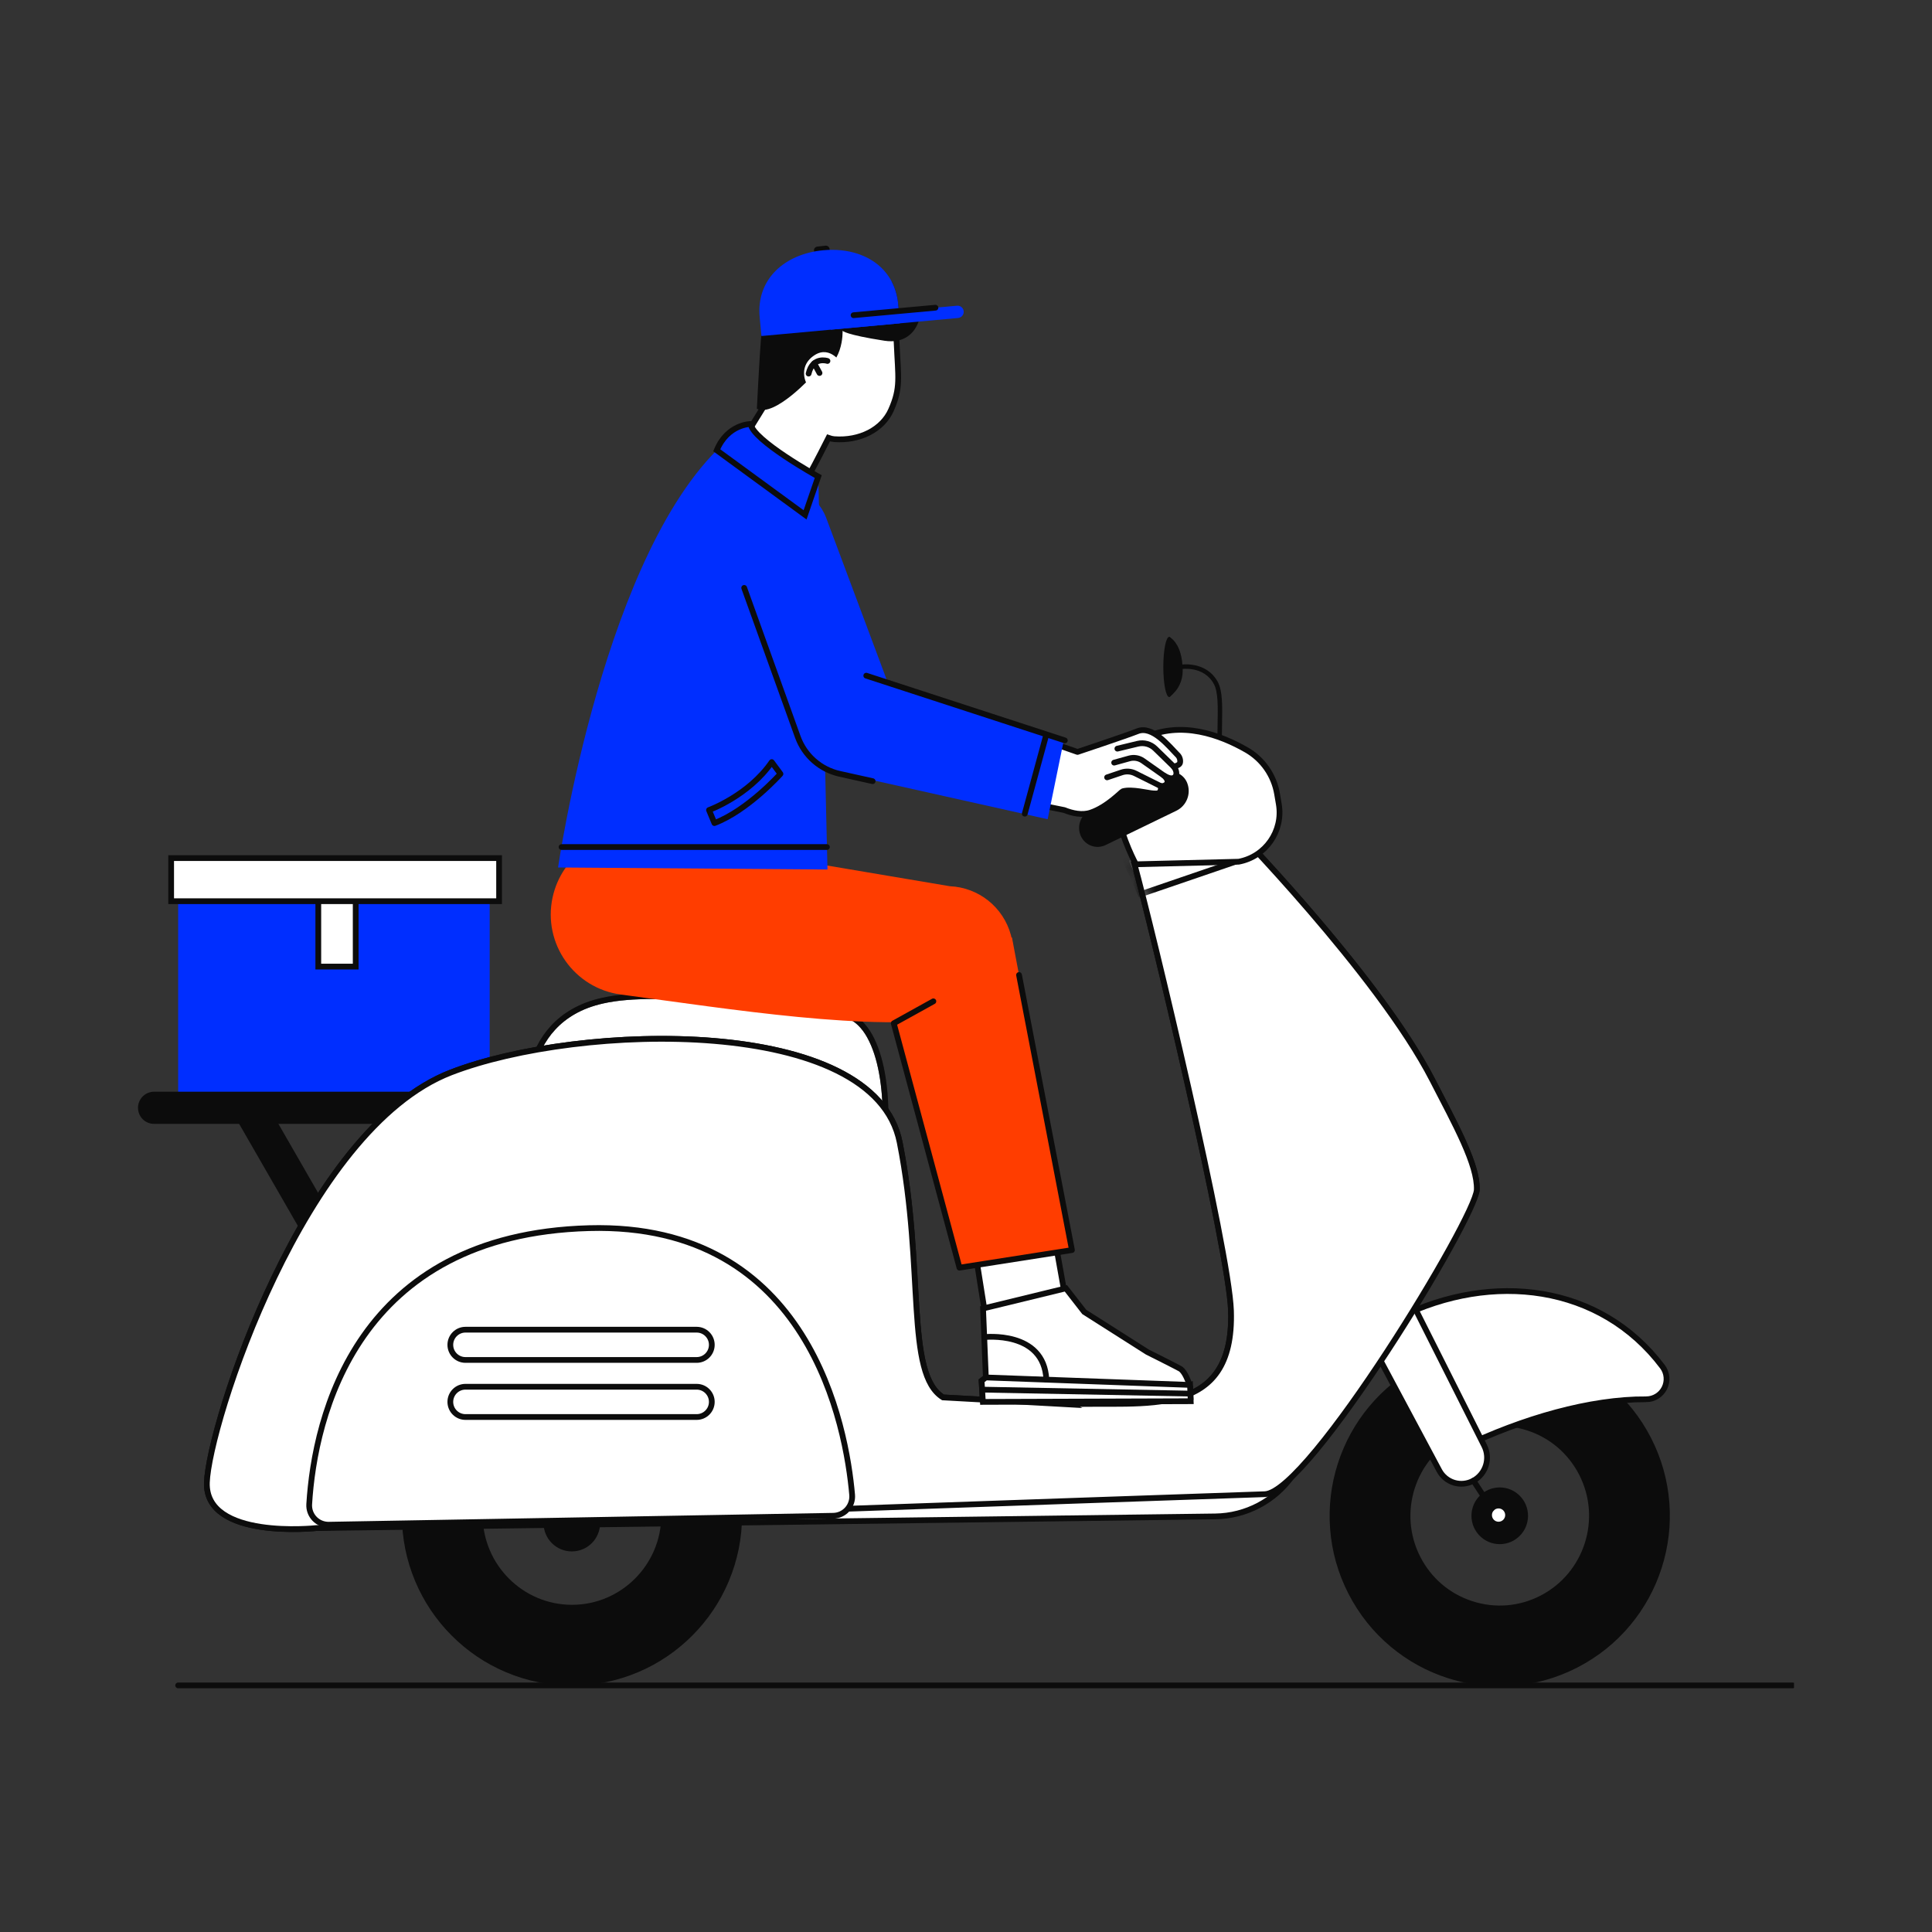 <svg width="168" height="168" viewBox="0 0 168 168" fill="none" xmlns="http://www.w3.org/2000/svg">
<rect x="0" y="0" width="168" height="168" fill="#333333" stroke="none"/>
<g clip-path="url(#clip0_11681_39514)">
<path d="M42.581 74.617H15.492V95.123H42.581V74.617Z" fill="#002EFF"/>
<path d="M30.93 75.155H27.678V84.051H30.93V75.155Z" fill="white" stroke="#0C0C0C" stroke-width="0.5" stroke-miterlimit="10"/>
<path d="M43.4 74.617H14.882V78.365H43.4V74.617Z" fill="white" stroke="#0C0C0C" stroke-width="0.5" stroke-miterlimit="10"/>
<path fill-rule="evenodd" clip-rule="evenodd" d="M51.393 94.931H13.399C13.029 94.931 12.673 95.079 12.41 95.342C12.148 95.606 12 95.958 12 96.329C12 96.701 12.147 97.058 12.41 97.323C12.672 97.586 13.029 97.728 13.399 97.728H51.394V94.931H51.393Z" fill="#0C0C0C"/>
<path fill-rule="evenodd" clip-rule="evenodd" d="M35.282 122.895L20.229 96.745L22.79 95.262L37.843 121.413L35.282 122.895Z" fill="#0C0C0C"/>
<path fill-rule="evenodd" clip-rule="evenodd" d="M45.953 97.36C45.953 97.36 44.585 88.762 52.395 87.013C57.486 85.874 66.314 87.546 73.079 88.162C76.575 88.479 77.455 95.237 76.802 99.918C76.802 99.918 48.086 101.442 45.953 97.36Z" fill="white"/>
<mask id="mask0_11681_39514" style="mask-type:luminance" maskUnits="userSpaceOnUse" x="45" y="86" width="33" height="15">
<path d="M45.953 97.36C45.953 97.36 44.585 88.762 52.395 87.013C57.486 85.874 66.314 87.546 73.079 88.162C76.575 88.479 77.455 95.237 76.802 99.918C76.802 99.918 48.086 101.442 45.953 97.36Z" fill="white"/>
</mask>
<g mask="url(#mask0_11681_39514)">
<path fill-rule="evenodd" clip-rule="evenodd" d="M45.953 97.36C45.953 97.36 44.585 88.762 52.395 87.013C57.486 85.874 66.314 87.546 73.079 88.162C76.575 88.479 77.455 95.237 76.802 99.918C76.802 99.918 48.086 101.442 45.953 97.36Z" fill="white" stroke="#0C0C0C" stroke-width="0.5" stroke-miterlimit="10"/>
<path d="M85.432 100.107H37.649V100.286H85.432V100.107Z" fill="white" stroke="#0C0C0C" stroke-width="0.5" stroke-miterlimit="10"/>
</g>
<path fill-rule="evenodd" clip-rule="evenodd" d="M45.953 97.36C45.953 97.36 44.585 88.762 52.395 87.013C57.486 85.874 66.314 87.546 73.079 88.162C76.575 88.479 77.455 95.237 76.802 99.918C76.802 99.918 48.086 101.442 45.953 97.36Z" stroke="#0C0C0C" stroke-width="0.5" stroke-miterlimit="10"/>
<path d="M49.738 146.569C47.741 146.569 45.803 146.176 43.976 145.401C42.214 144.654 40.633 143.584 39.276 142.223C37.919 140.863 36.854 139.278 36.11 137.512C35.338 135.684 34.948 133.743 34.948 131.744C34.948 129.746 35.34 127.805 36.11 125.976C36.854 124.211 37.919 122.626 39.276 121.266C40.633 119.904 42.215 118.835 43.976 118.088C45.803 117.313 47.741 116.92 49.738 116.92C51.735 116.92 53.672 117.313 55.5 118.088C57.262 118.835 58.843 119.904 60.2 121.266C61.557 122.626 62.622 124.211 63.366 125.976C64.137 127.805 64.528 129.746 64.528 131.744C64.528 133.743 64.136 135.684 63.366 137.512C62.622 139.278 61.557 140.863 60.2 142.223C58.843 143.584 57.261 144.654 55.5 145.401C53.672 146.176 51.735 146.569 49.738 146.569ZM49.738 123.943C45.454 123.943 41.97 127.444 41.97 131.746C41.97 136.048 45.455 139.549 49.738 139.549C54.02 139.549 57.506 136.048 57.506 131.746C57.506 127.444 54.02 123.943 49.738 123.943Z" fill="#0C0C0C"/>
<path d="M49.724 134.906C51.083 134.906 52.184 133.802 52.184 132.44C52.184 131.078 51.083 129.974 49.724 129.974C48.366 129.974 47.265 131.078 47.265 132.44C47.265 133.802 48.366 134.906 49.724 134.906Z" fill="#0C0C0C"/>
<path d="M130.411 146.636C128.882 146.636 127.369 146.398 125.899 145.926C124.068 145.338 122.395 144.416 120.925 143.185C119.401 141.91 118.167 140.361 117.255 138.58C116.344 136.803 115.807 134.897 115.66 132.917C115.518 131.006 115.744 129.109 116.329 127.279C116.916 125.449 117.834 123.774 119.06 122.302C120.33 120.777 121.875 119.54 123.649 118.625C125.422 117.711 127.323 117.172 129.299 117.024C131.205 116.88 133.099 117.106 134.925 117.693C136.755 118.281 138.428 119.203 139.899 120.434C141.422 121.709 142.656 123.258 143.569 125.039C144.479 126.816 145.016 128.722 145.163 130.702C145.305 132.613 145.08 134.51 144.494 136.34C143.907 138.17 142.989 139.845 141.764 141.317C140.493 142.842 138.949 144.079 137.174 144.994C135.401 145.908 133.5 146.447 131.524 146.596C131.152 146.624 130.78 146.639 130.411 146.639V146.636ZM126.867 124.868C123.052 126.834 121.543 131.549 123.505 135.378C124.455 137.233 126.068 138.605 128.047 139.24C130.018 139.874 132.117 139.7 133.958 138.75C137.773 136.783 139.282 132.068 137.32 128.239C136.37 126.385 134.757 125.013 132.778 124.378C130.807 123.744 128.708 123.918 126.867 124.868Z" fill="#0C0C0C"/>
<path d="M130.412 134.274C131.771 134.274 132.872 133.17 132.872 131.808C132.872 130.446 131.771 129.342 130.412 129.342C129.054 129.342 127.953 130.446 127.953 131.808C127.953 133.17 129.054 134.274 130.412 134.274Z" fill="#0C0C0C"/>
<path fill-rule="evenodd" clip-rule="evenodd" d="M143.14 121.677C143.812 121.68 144.428 121.301 144.729 120.702C145.03 120.101 144.966 119.382 144.564 118.845C139.16 111.66 129.747 110.569 121.679 114.551C118.041 116.346 123.378 117.572 123.961 120.909C124.48 123.884 125.213 126.796 127.113 125.883C132.45 123.319 138.292 121.652 143.14 121.676V121.677Z" fill="white" stroke="#0C0C0C" stroke-width="0.5" stroke-miterlimit="10"/>
<path fill-rule="evenodd" clip-rule="evenodd" d="M118.144 114.749C118.144 114.749 122.982 123.803 125.157 127.875C125.431 128.388 125.9 128.769 126.457 128.935C127.013 129.1 127.614 129.035 128.124 128.755C129.202 128.161 129.618 126.821 129.065 125.721C126.96 121.538 122.239 112.155 122.239 112.155L118.144 114.751V114.749Z" fill="white"/>
<path fill-rule="evenodd" clip-rule="evenodd" d="M118.144 114.749C118.144 114.749 122.982 123.803 125.157 127.875C125.431 128.388 125.9 128.769 126.457 128.935C127.013 129.1 127.614 129.035 128.124 128.755C129.202 128.161 129.618 126.821 129.065 125.721C126.96 121.538 122.239 112.155 122.239 112.155L118.144 114.751V114.749Z" stroke="#0C0C0C" stroke-width="0.5" stroke-miterlimit="10"/>
<path d="M130.31 132.575C130.766 132.575 131.136 132.204 131.136 131.746C131.136 131.288 130.766 130.917 130.31 130.917C129.853 130.917 129.484 131.288 129.484 131.746C129.484 132.204 129.853 132.575 130.31 132.575Z" fill="white" stroke="#0C0C0C" stroke-width="0.5" stroke-miterlimit="10"/>
<path fill-rule="evenodd" clip-rule="evenodd" d="M127.851 100.762C127.145 98.829 125.868 96.463 124.542 93.889C124.283 93.386 123.999 92.871 123.694 92.347C118.415 83.271 106.811 71.451 106.811 71.451L98.633 75.076C100.138 80.527 106.867 108.624 107.044 113.964C107.362 123.556 99.427 121.821 92.926 122.117L82.001 121.511C78.693 119.458 80.422 110.424 78.234 99.338C76.049 88.251 50.413 88.921 39.211 93.255C26.375 98.221 18.157 123.912 17.99 128.914C17.824 133.917 27.492 132.874 27.492 132.874L105.675 131.862C108.356 131.828 110.855 130.507 112.393 128.311C117.411 121.146 128.355 105.314 128.419 103.448C128.444 102.697 128.23 101.791 127.853 100.762H127.851Z" fill="white" stroke="#0C0C0C" stroke-width="0.5" stroke-miterlimit="10"/>
<path d="M92.924 122.119C99.426 121.822 107.36 123.557 107.042 113.965C106.866 108.625 100.135 80.528 98.632 75.078L106.81 71.452C106.81 71.452 119.792 84.678 124.54 93.89C126.573 97.835 128.49 101.289 128.417 103.449C128.336 105.872 113.813 129.797 109.979 129.93C107.322 130.023 101.12 130.238 93.201 130.51C67.635 131.389 27.492 132.876 27.492 132.876C27.492 132.876 17.824 133.918 17.99 128.917C18.157 123.914 26.375 98.224 39.211 93.258C50.413 88.924 76.049 88.254 78.234 99.34C80.422 110.427 78.693 119.459 82.001 121.514L92.926 122.12L92.924 122.119Z" fill="white"/>
<mask id="mask1_11681_39514" style="mask-type:luminance" maskUnits="userSpaceOnUse" x="17" y="71" width="112" height="62">
<path d="M92.924 122.119C99.426 121.822 107.36 123.557 107.042 113.965C106.866 108.625 100.135 80.528 98.632 75.078L106.81 71.452C106.81 71.452 119.792 84.678 124.54 93.89C126.573 97.835 128.49 101.289 128.417 103.449C128.336 105.872 113.813 129.797 109.979 129.93C107.322 130.023 101.12 130.238 93.201 130.51C67.635 131.389 27.492 132.876 27.492 132.876C27.492 132.876 17.824 133.918 17.99 128.917C18.157 123.914 26.375 98.224 39.211 93.258C50.413 88.924 76.049 88.254 78.234 99.34C80.422 110.427 78.693 119.459 82.001 121.514L92.926 122.12L92.924 122.119Z" fill="white"/>
</mask>
<g mask="url(#mask1_11681_39514)">
<path fill-rule="evenodd" clip-rule="evenodd" d="M99.187 77.754L108.764 74.476L105.853 72.151L98.989 73.845L97.865 74.78L99.185 77.754H99.187Z" fill="white" stroke="#0C0C0C" stroke-width="0.5" stroke-miterlimit="10"/>
</g>
<path d="M92.924 122.119C99.426 121.822 107.36 123.557 107.042 113.965C106.866 108.625 100.135 80.528 98.632 75.078L106.81 71.452C106.81 71.452 119.792 84.678 124.54 93.89C126.573 97.835 128.49 101.289 128.417 103.449C128.336 105.872 113.813 129.797 109.979 129.93C107.322 130.023 101.12 130.238 93.201 130.51C67.635 131.389 27.492 132.876 27.492 132.876C27.492 132.876 17.824 133.918 17.99 128.917C18.157 123.914 26.375 98.224 39.211 93.258C50.413 88.924 76.049 88.254 78.234 99.34C80.422 110.427 78.693 119.459 82.001 121.514L92.926 122.12L92.924 122.119Z" stroke="#0C0C0C" stroke-width="0.5" stroke-miterlimit="10"/>
<path d="M106.254 67.822C106.23 67.822 106.208 67.803 106.204 67.778C105.967 66.011 105.996 64.403 106.021 62.984C106.05 61.388 106.073 60.126 105.675 59.403C104.737 57.694 102.713 58.039 102.693 58.042C102.666 58.046 102.641 58.028 102.634 58.001C102.63 57.974 102.648 57.948 102.675 57.942C102.696 57.939 104.789 57.58 105.763 59.353C106.173 60.101 106.15 61.373 106.121 62.984C106.096 64.398 106.067 66.003 106.304 67.763C106.307 67.79 106.289 67.815 106.262 67.819C106.26 67.819 106.257 67.819 106.256 67.819L106.254 67.822Z" fill="#0C0C0C"/>
<path d="M106.254 67.965C106.158 67.965 106.076 67.893 106.062 67.797C105.823 66.02 105.852 64.407 105.878 62.982C105.906 61.406 105.929 60.163 105.549 59.471C104.668 57.865 102.737 58.179 102.718 58.182C102.668 58.191 102.616 58.181 102.574 58.151C102.532 58.122 102.503 58.077 102.494 58.027C102.474 57.922 102.545 57.821 102.65 57.801C102.672 57.797 104.87 57.429 105.888 59.285C106.316 60.066 106.294 61.356 106.265 62.988C106.239 64.398 106.21 65.996 106.446 67.746C106.46 67.852 106.386 67.949 106.28 67.964C106.271 67.964 106.262 67.965 106.254 67.965ZM102.671 57.901C102.671 57.901 102.671 57.901 102.668 57.901C102.668 57.901 102.668 57.901 102.671 57.901Z" fill="#0C0C0C"/>
<path fill-rule="evenodd" clip-rule="evenodd" d="M101.68 55.389C101.68 55.389 102.33 55.665 102.659 56.844C102.767 57.231 102.84 57.718 102.843 58.323C102.846 58.753 102.751 59.176 102.565 59.562C102.524 59.648 102.479 59.733 102.427 59.815C102.141 60.269 101.724 60.598 101.698 60.586C101.486 60.483 101.68 55.389 101.68 55.389Z" fill="#0C0C0C"/>
<path d="M101.671 60.612C101.954 60.612 102.184 59.441 102.184 57.996C102.184 56.552 101.954 55.381 101.671 55.381C101.388 55.381 101.158 56.552 101.158 57.996C101.158 59.441 101.388 60.612 101.671 60.612Z" fill="#0C0C0C"/>
<path fill-rule="evenodd" clip-rule="evenodd" d="M26.888 130.804C26.859 131.269 27.027 131.728 27.351 132.065C27.675 132.404 28.126 132.59 28.591 132.583C36.055 132.451 65.033 131.938 72.456 131.806C72.92 131.799 73.36 131.598 73.672 131.253C73.982 130.908 74.138 130.451 74.099 129.988C73.592 124.184 70.469 106.27 51.22 106.795C30.988 107.349 27.348 123.178 26.888 130.804Z" fill="white" stroke="#0C0C0C" stroke-width="0.5" stroke-miterlimit="10"/>
<path fill-rule="evenodd" clip-rule="evenodd" d="M61.896 116.941C61.896 116.215 61.307 115.625 60.58 115.625H40.475C39.749 115.625 39.159 116.215 39.159 116.941C39.159 117.669 39.749 118.257 40.475 118.257H60.58C61.306 118.257 61.896 117.669 61.896 116.941Z" fill="white" stroke="#0C0C0C" stroke-width="0.5" stroke-miterlimit="10"/>
<path fill-rule="evenodd" clip-rule="evenodd" d="M61.896 121.903C61.896 121.177 61.307 120.587 60.58 120.587H40.475C39.749 120.587 39.159 121.177 39.159 121.903C39.159 122.63 39.749 123.219 40.475 123.219H60.58C61.306 123.219 61.896 122.63 61.896 121.903Z" fill="white" stroke="#0C0C0C" stroke-width="0.5" stroke-miterlimit="10"/>
<path fill-rule="evenodd" clip-rule="evenodd" d="M98.777 75.155C98.777 75.155 94.168 66.782 99.447 64.189C102.683 62.601 106.17 63.937 108.384 65.208C109.802 66.023 110.779 67.428 111.051 69.041C111.101 69.325 111.151 69.625 111.202 69.927C111.596 72.267 110.045 74.491 107.714 74.931L98.778 75.154L98.777 75.155Z" fill="white" stroke="#0C0C0C" stroke-width="0.5" stroke-miterlimit="10"/>
<path fill-rule="evenodd" clip-rule="evenodd" d="M103.24 68.098C103.081 67.681 102.751 67.351 102.333 67.191C101.916 67.031 101.452 67.055 101.052 67.257C99.3 68.151 96.481 69.59 94.771 70.463C93.954 70.88 93.608 71.867 93.988 72.703C94.165 73.097 94.495 73.4 94.9 73.547C95.305 73.694 95.753 73.671 96.14 73.482C97.823 72.667 100.565 71.337 102.288 70.501C103.181 70.068 103.594 69.024 103.24 68.098Z" fill="#0C0C0C"/>
<path d="M85.641 114.129L84.913 109.547L91.762 107.946L92.684 113.106L85.641 114.129Z" fill="white" stroke="#0C0C0C" stroke-width="0.5" stroke-miterlimit="10"/>
<path d="M103.483 120.482C103.483 120.482 103.474 120.461 103.456 120.423C103.33 120.154 103.069 119.336 102.66 119.042C102.527 118.947 99.771 117.569 99.771 117.569L94.281 114.08L92.685 112.029L85.483 113.782L85.727 119.776L85.356 120.063L85.448 121.668L103.525 121.485L103.485 120.481L103.483 120.482Z" fill="white" stroke="#0C0C0C" stroke-width="0.5" stroke-miterlimit="10"/>
<path d="M103.483 120.482L103.539 121.845L85.467 121.904L85.356 120.066L85.727 119.779L103.457 120.426C103.474 120.464 103.485 120.485 103.485 120.485L103.483 120.482Z" fill="white" stroke="#0C0C0C" stroke-width="0.5" stroke-miterlimit="10"/>
<path d="M76.395 84.275L83.518 110.208L93.124 108.718L87.996 81.516L76.395 84.275Z" fill="#FF3D00"/>
<path d="M48.05 78.041C47.187 82.052 49.93 85.944 53.996 86.482C63.472 87.738 75.862 89.763 83.325 88.481C86.669 87.906 88.791 84.576 87.902 81.301C87.244 78.884 85.097 77.169 82.594 77.063L55.959 72.569C52.293 72.019 48.83 74.415 48.051 78.041H48.05Z" fill="#FF3D00"/>
<path d="M77.968 29.78C77.818 26.326 76.312 26.057 72.495 25.658C72.433 25.651 72.37 25.645 72.306 25.639C67.226 25.208 67.382 30.627 67.599 32.391C67.626 32.61 67.692 32.861 67.794 33.135C66.859 34.581 63.615 39.909 63.499 40.05C63.499 40.05 68.303 43.834 68.688 43.931C69.036 44.019 71.572 39.01 72.044 38.074C72.217 38.136 72.385 38.177 72.545 38.189C74.782 38.354 76.735 37.339 77.481 35.652C78.345 33.701 78.101 32.861 77.968 29.78Z" fill="white" stroke="#0C0C0C" stroke-width="0.5" stroke-miterlimit="10"/>
<path d="M79.877 27.966C79.543 28.908 78.67 29.902 76.902 29.628C73.513 29.104 73.267 28.766 73.267 28.766C73.267 28.766 73.434 31.964 70.7 32.622C70.7 32.622 67.373 36.322 65.815 35.545C65.815 35.545 66.015 31.418 66.196 29.091C66.219 28.807 66.24 28.55 66.263 28.331C66.468 26.208 66.998 27.087 67.583 27.178C67.583 27.178 67.402 24.456 70.48 24.688C70.48 24.688 71.919 23.113 73.571 24.444C73.571 24.444 76.175 24.585 77.531 24.467C77.838 25.047 78.038 25.714 78.106 26.464L78.154 26.996C78.129 27.017 78.103 27.039 78.076 27.058C78.054 27.073 78.033 27.087 78.012 27.102C78.012 27.102 78.068 27.098 78.163 27.084C78.258 27.072 78.392 27.049 78.546 27.015H78.549L80.039 26.877C80.068 27.158 80.025 27.558 79.879 27.968L79.877 27.966Z" fill="#0C0C0C"/>
<path d="M73.188 31.631C73.188 31.631 72.214 30.011 70.852 30.87C68.939 32.076 70.347 34.53 71.681 34.566C73.016 34.602 73.188 31.631 73.188 31.631Z" fill="white"/>
<path d="M71.852 22.011L71.14 22.091C70.961 22.11 70.799 21.982 70.78 21.803C70.76 21.625 70.888 21.463 71.067 21.443L71.779 21.363C71.958 21.343 72.12 21.472 72.139 21.651C72.159 21.829 72.031 21.991 71.852 22.011Z" fill="#0C0C0C"/>
<path d="M78.257 28.114L72.233 28.668L66.21 29.22L66.198 29.091L66.057 27.568C65.751 24.242 68.272 22.066 71.598 21.761C71.855 21.737 72.111 21.726 72.362 21.726C74.419 21.726 76.228 22.514 77.249 24.004C77.351 24.151 77.445 24.305 77.529 24.466C77.817 25.009 78.01 25.627 78.091 26.32C78.095 26.367 78.101 26.416 78.104 26.462L78.153 26.995L78.157 27.049L78.16 27.083L78.255 28.116L78.257 28.114Z" fill="#002EFF"/>
<path d="M83.801 27.117C83.801 27.391 83.592 27.624 83.316 27.65L79.877 27.966L78.257 28.114L72.233 28.668L72.135 27.601L78.075 27.055L78.159 27.048L78.544 27.013H78.547L80.037 26.875L83.217 26.583C83.512 26.556 83.772 26.773 83.8 27.067C83.8 27.084 83.801 27.101 83.801 27.117Z" fill="#002EFF"/>
<path fill-rule="evenodd" clip-rule="evenodd" d="M48.528 75.433C48.528 75.433 52.548 47.453 63.345 38.206L71.155 41.44L71.955 75.609L48.529 75.432L48.528 75.433Z" fill="#002EFF"/>
<path d="M102.398 65.649C101.625 64.861 100.21 63.066 98.915 63.583C97.901 63.987 93.696 65.386 93.696 65.386L78.092 59.93L75.613 67.012C75.613 67.012 89.005 69.737 92.543 70.44C93.257 70.728 94.103 70.913 94.846 70.662C96.282 70.175 97.523 68.84 97.627 68.809C98.409 68.581 99.844 68.976 100.285 68.992C100.55 68.995 100.922 69.098 100.96 68.507C100.96 68.452 100.93 68.392 100.878 68.328C100.972 68.356 101.043 68.365 101.087 68.351C101.411 68.322 101.819 67.988 101.206 67.436C101.208 67.436 101.211 67.439 101.212 67.439C101.588 67.66 101.943 67.787 102.172 67.56C102.321 67.41 102.386 67.079 102.057 66.652C102.09 66.657 102.117 66.655 102.14 66.648C102.398 66.564 102.588 66.478 102.616 66.303C102.654 66.064 102.572 65.82 102.403 65.648L102.398 65.649Z" fill="white" stroke="#0C0C0C" stroke-width="0.5" stroke-linecap="round" stroke-linejoin="round"/>
<path d="M74.269 58.529L92.508 64.354L91.1 71.237L72.961 67.186L74.269 58.529Z" fill="#002EFF"/>
<path d="M63.621 48.19L69.671 64.448C70.538 66.673 73.014 67.808 75.265 67.009C77.616 66.174 78.809 63.56 77.9 61.237L71.826 44.989C70.999 42.874 68.7 41.735 66.517 42.358C64.022 43.071 62.681 45.772 63.621 48.191V48.19Z" fill="#002EFF"/>
<path fill-rule="evenodd" clip-rule="evenodd" d="M71.153 41.441C71.153 41.441 65.432 38.271 65.281 36.867C65.281 36.867 63.269 36.867 62.325 39.154L70.007 44.771L71.153 41.441Z" fill="#002EFF" stroke="#0C0C0C" stroke-width="0.5" stroke-miterlimit="10"/>
<path d="M128.124 128.754L129.709 131.177" stroke="#0C0C0C" stroke-width="0.5" stroke-linecap="round" stroke-linejoin="round"/>
<path d="M74.223 27.409L81.344 26.756" stroke="#0C0C0C" stroke-width="0.5" stroke-linecap="round" stroke-linejoin="round"/>
<path d="M71.954 31.388C71.954 31.388 70.674 30.955 70.314 32.487" stroke="#0C0C0C" stroke-width="0.5" stroke-linecap="round" stroke-linejoin="round"/>
<path d="M70.802 31.593L71.262 32.435" stroke="#0C0C0C" stroke-width="0.5" stroke-linecap="round" stroke-linejoin="round"/>
<path d="M64.712 51.121L69.373 64.079C69.958 65.705 71.335 66.918 73.022 67.292L75.882 67.927" stroke="#0C0C0C" stroke-width="0.5" stroke-linecap="round" stroke-linejoin="round"/>
<path d="M61.652 70.439C61.652 70.439 65.102 69.186 67.108 66.269L67.866 67.295C67.866 67.295 65.052 70.457 62.124 71.573L61.652 70.439Z" stroke="#0C0C0C" stroke-width="0.5" stroke-linecap="round" stroke-linejoin="round"/>
<path d="M48.831 73.656H71.906" stroke="#0C0C0C" stroke-width="0.5" stroke-linecap="round" stroke-linejoin="round"/>
<path d="M75.327 58.754L92.595 64.382" stroke="#0C0C0C" stroke-width="0.5" stroke-linecap="round" stroke-linejoin="round"/>
<path d="M90.961 63.961L89.112 70.755" stroke="#0C0C0C" stroke-width="0.5" stroke-linecap="round" stroke-linejoin="round"/>
<path d="M97.163 65.1L98.928 64.674C99.474 64.542 100.049 64.699 100.451 65.091L102.119 66.717" stroke="#0C0C0C" stroke-width="0.5" stroke-linecap="round" stroke-linejoin="round"/>
<path d="M96.883 66.316L98.202 65.95C98.609 65.838 99.043 65.914 99.388 66.156L101.209 67.439" stroke="#0C0C0C" stroke-width="0.5" stroke-linecap="round" stroke-linejoin="round"/>
<path d="M96.27 67.596L97.535 67.17C97.933 67.035 98.367 67.07 98.739 67.262L100.875 68.328" stroke="#0C0C0C" stroke-width="0.5" stroke-linecap="round" stroke-linejoin="round"/>
<path d="M15.492 146.557H155.887" stroke="#0C0C0C" stroke-width="0.5" stroke-linecap="round" stroke-linejoin="round"/>
<path d="M81.163 87.072L77.717 88.981L83.432 110.232L93.213 108.701L88.612 84.782" stroke="#0C0C0C" stroke-width="0.5" stroke-linecap="round" stroke-linejoin="round"/>
<path d="M85.465 120.839L103.524 121.184" stroke="#0C0C0C" stroke-width="0.5" stroke-miterlimit="10"/>
<path d="M85.583 116.271C85.583 116.271 90.788 115.672 90.988 119.968" stroke="#0C0C0C" stroke-width="0.5" stroke-linecap="round" stroke-linejoin="round"/>
</g>
<defs>
<clipPath id="clip0_11681_39514">
<rect width="144" height="144" fill="white" transform="translate(12 12)"/>
</clipPath>
</defs>
</svg>
